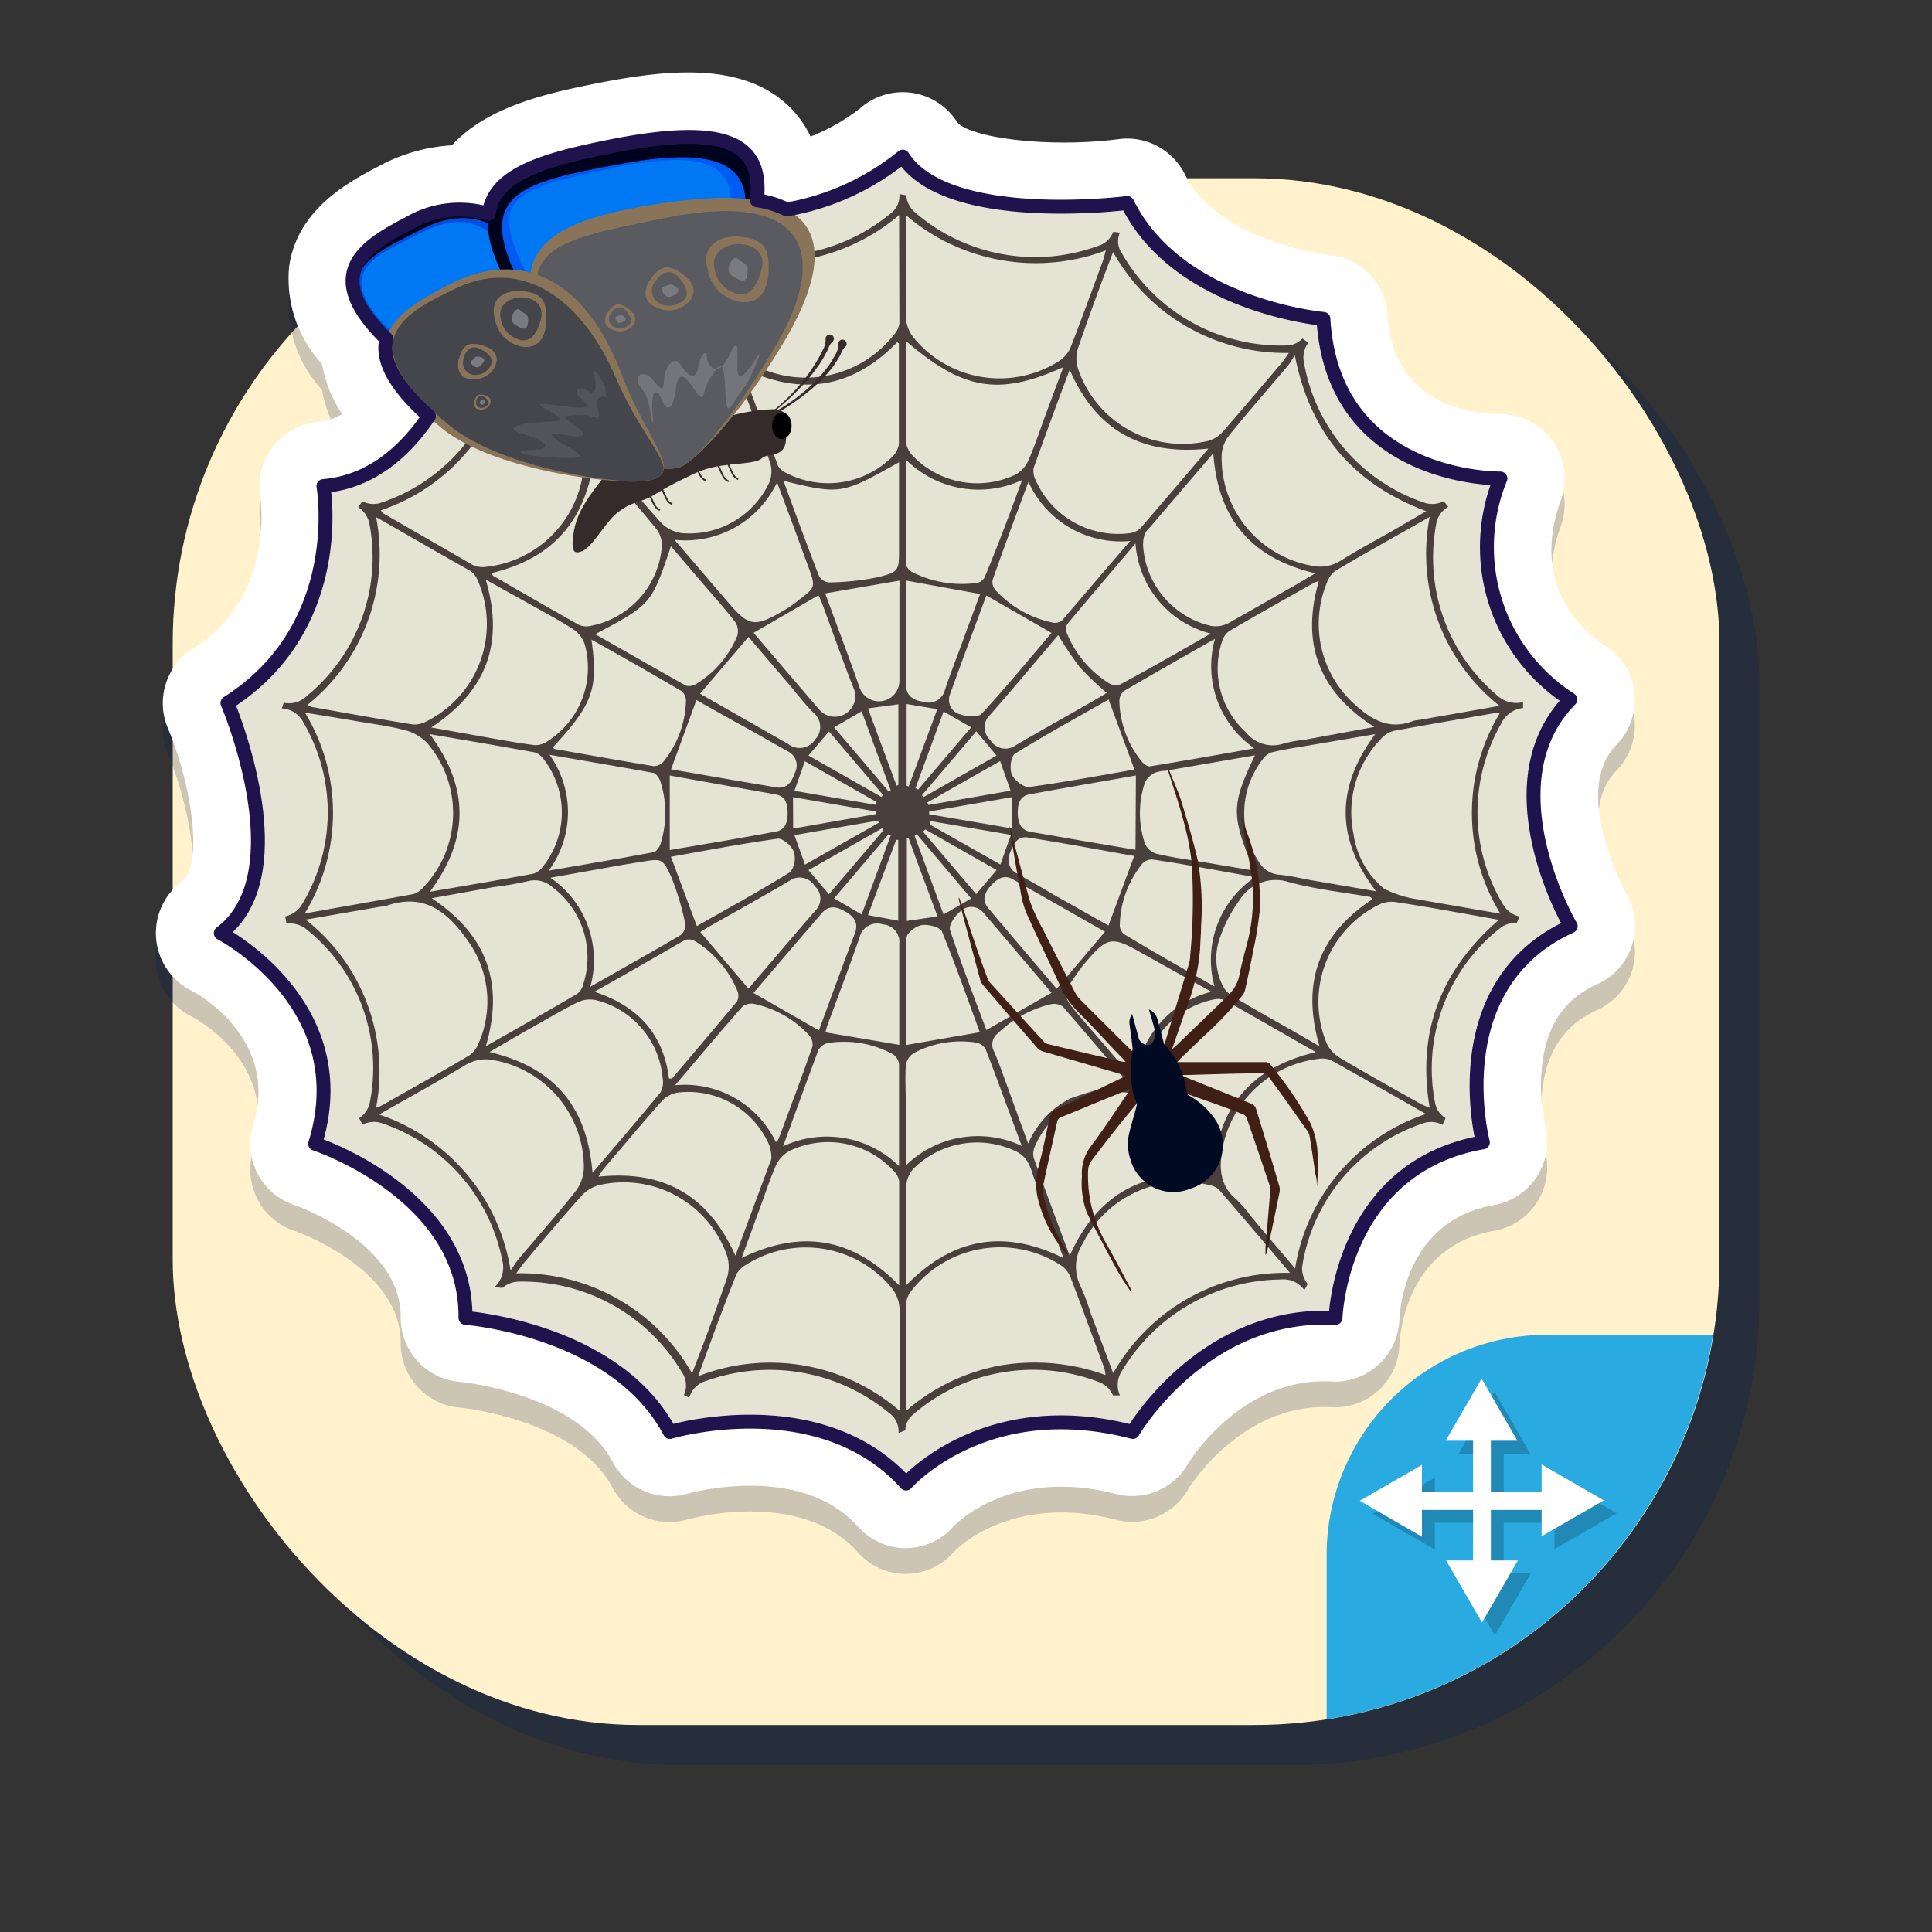 <svg xmlns="http://www.w3.org/2000/svg" viewBox="0 0 150 150"><rect x="0" y="0" width="150" height="150" fill="#333333" stroke="none"/><defs><style>.cls-1{isolation:isolate;}.cls-2{fill:#002451;opacity:0.27;}.cls-3{fill:#fff2cc;}.cls-4{fill:#29abe2;}.cls-5,.cls-7{opacity:0.2;}.cls-5{mix-blend-mode:multiply;}.cls-6{fill:#fff;}.cls-8{fill:#000f56;}.cls-9{fill:#e5e4d4;}.cls-10{fill:#4a403b;}.cls-11{fill:#00031d;}.cls-12{fill:#004fe0;}.cls-13{fill:#0078f3;}.cls-14{fill:#005bf3;}.cls-15{fill:#342b2a;}.cls-16,.cls-25{fill:none;}.cls-16{stroke:#342b2a;stroke-miterlimit:10;stroke-width:0.13px;}.cls-17{fill:#897459;}.cls-18{fill:#595b61;}.cls-19{fill:#44464c;}.cls-20{fill:#7a7b81;}.cls-21{fill:#73757a;}.cls-22{fill:#53545a;}.cls-23{fill:#401f16;}.cls-24{fill:#000b23;}.cls-25{stroke:#1e134d;stroke-linecap:round;stroke-linejoin:round;stroke-width:1.08px;}</style></defs><title>lab02-</title><g class="cls-1"><g id="Layer_1" data-name="Layer 1"><rect class="cls-2" x="16.51" y="16.94" width="120.09" height="120.09" rx="36.12" ry="36.12"/><rect class="cls-3" x="13.41" y="13.84" width="120.09" height="120.09" rx="36.12" ry="36.12"/><path class="cls-4" d="M133,103.63H120.08A17.12,17.12,0,0,0,103,120.76v12.73A36.15,36.15,0,0,0,133,103.63Z"/><g class="cls-5"><rect x="115.37" y="112.13" width="1.38" height="10.82"/><polygon points="116.03 108.03 113.24 112.86 118.81 112.86 116.03 108.03"/><polygon points="116.06 126.97 118.85 122.15 113.27 122.15 116.06 126.97"/><rect x="110.65" y="116.85" width="10.82" height="1.38"/><polygon points="106.57 117.52 111.4 120.31 111.4 114.73 106.57 117.52"/><polygon points="125.52 117.49 120.69 114.7 120.69 120.27 125.52 117.49"/></g><rect class="cls-6" x="114.37" y="111.13" width="1.38" height="10.82"/><polygon class="cls-6" points="115.03 107.03 112.24 111.86 117.81 111.86 115.03 107.03"/><polygon class="cls-6" points="115.06 125.97 117.85 121.15 112.27 121.15 115.06 125.97"/><rect class="cls-6" x="109.65" y="115.85" width="10.82" height="1.38"/><polygon class="cls-6" points="105.57 116.52 110.4 119.31 110.4 113.73 105.57 116.52"/><polygon class="cls-6" points="124.52 116.49 119.69 113.7 119.69 119.27 124.52 116.49"/><g class="cls-7"><path class="cls-8" d="M70.29,122.2a5,5,0,0,1-3.69-1.69c-4.48-5-13.13-2.57-13.22-2.54a5,5,0,0,1-5.82-2.47c-2.8-5.3-11.73-6.2-11.82-6.21a5,5,0,0,1-4.63-5c.06-5.83-8.17-8.71-8.26-8.73a5,5,0,0,1-3.19-6.22C21.75,82.56,15.1,79,14.81,78.89a5,5,0,0,1-.71-8.44c1.7-1.28.81-7.46-1.07-11.92A5,5,0,0,1,15,52.35c6.35-4,5.25-11.47,5.2-11.79a5.05,5.05,0,0,1,4.5-5.81,4.19,4.19,0,0,0,1.86-.6A10.15,10.15,0,0,1,25,30.27a9.79,9.79,0,0,1-2.55-7.59c.65-4.47,4.64-6.56,7-7.8a13.66,13.66,0,0,1,5.64-1.6c2.84-3.13,7.81-4.12,11.44-4.85,5.16-1,10.93-1.64,14.55,1.66a8,8,0,0,1,1.85,2.51,15.35,15.35,0,0,0,3.85-2.19,5,5,0,0,1,7.51,1.05c.86,1.2,7,2.07,12.58,1.34A5,5,0,0,1,92,15.55c2.57,5.23,11.11,6.23,11.19,6.24a5,5,0,0,1,4.54,4.67c.43,7.13,6.77,7.69,8.71,7.69a5,5,0,0,1,4.74,6.69c-2.55,7.07,2.33,10.58,3.33,11.21a5,5,0,0,1,1,7.77c-3.6,3.65.72,11.51.77,11.59a5,5,0,0,1,.42,4,5,5,0,0,1-2.68,3c-1.6.73-3.78,2.17-4.28,6.18a14.9,14.9,0,0,0,.22,4.78,5,5,0,0,1-4,6.2c-7,1.22-7.3,8.55-7.31,8.86a5,5,0,0,1-5.24,4.83c-7.06-.4-11.13,6.31-11.17,6.38A5,5,0,0,1,86.67,118c-8.18-2.12-12.46,2.32-12.64,2.51a4.9,4.9,0,0,1-3.7,1.68ZM58.21,107.38a22.11,22.11,0,0,1,12.25,3.36,22.89,22.89,0,0,1,15.33-3.08,23.21,23.21,0,0,1,13.62-8.09A18.86,18.86,0,0,1,109.6,87.16c-.15-4.84,1.12-10.92,6-15.11-1.56-4.34-2.36-9.91-.23-14.81a18.61,18.61,0,0,1-4.85-14A17.28,17.28,0,0,1,98.37,31c-3.83-1-9.62-3.16-13.42-8-4.21.25-10.63.06-15.23-2.59a23.66,23.66,0,0,1-7.9,2.78,5.11,5.11,0,0,1-3-.5,2.57,2.57,0,0,0-.84-.23,5,5,0,0,1-4.19-4.86,24.62,24.62,0,0,0-5.24.62c-3.62.72-5.13,1.25-5.74,1.61a5,5,0,0,1-6.4,3.52,2.8,2.8,0,0,0-2.27.37l-1,.56q.16.18.39.39A5,5,0,0,1,35,28.76a9.47,9.47,0,0,0,1.67,1.83,5,5,0,0,1,.79,6.5,17.5,17.5,0,0,1-7.21,6.39,21.47,21.47,0,0,1-6.66,14.83c1.16,3.88,2.35,10,.42,15a18.28,18.28,0,0,1,6.1,14.51c4.27,2.32,9,6.35,10.51,12.19,3.89.91,9.7,3,13.66,7.64A30.9,30.9,0,0,1,58.21,107.38Z"/></g><path class="cls-6" d="M70.29,120.2a5,5,0,0,1-3.69-1.69c-4.48-5-13.13-2.57-13.22-2.54a5,5,0,0,1-5.82-2.47c-2.8-5.3-11.73-6.2-11.82-6.21a5,5,0,0,1-4.63-5c.06-5.83-8.17-8.71-8.26-8.73a5,5,0,0,1-3.19-6.22C21.75,80.56,15.1,77,14.81,76.89a5,5,0,0,1-.71-8.44c1.7-1.28.81-7.46-1.07-11.92A5,5,0,0,1,15,50.35c6.35-4,5.25-11.47,5.2-11.79a5.05,5.05,0,0,1,4.5-5.81,4.19,4.19,0,0,0,1.86-.6A10.15,10.15,0,0,1,25,28.27a9.79,9.79,0,0,1-2.55-7.59c.65-4.47,4.64-6.56,7-7.8a13.66,13.66,0,0,1,5.64-1.6c2.84-3.13,7.81-4.12,11.44-4.85,5.16-1,10.93-1.64,14.55,1.66a8,8,0,0,1,1.85,2.51,15.35,15.35,0,0,0,3.85-2.19A5,5,0,0,1,74.3,9.46c.86,1.2,7,2.07,12.58,1.34A5,5,0,0,1,92,13.55c2.57,5.23,11.11,6.23,11.19,6.24a5,5,0,0,1,4.54,4.67c.43,7.13,6.77,7.69,8.71,7.69a5,5,0,0,1,4.74,6.69c-2.55,7.07,2.33,10.58,3.33,11.21a5,5,0,0,1,1,7.77c-3.6,3.65.72,11.51.77,11.59a5,5,0,0,1,.42,4,5,5,0,0,1-2.68,3c-1.6.73-3.78,2.17-4.28,6.18a14.9,14.9,0,0,0,.22,4.78,5,5,0,0,1-4,6.2c-7,1.22-7.3,8.55-7.31,8.86a5,5,0,0,1-5.24,4.83c-7.06-.4-11.13,6.31-11.17,6.38A5,5,0,0,1,86.67,116c-8.18-2.12-12.46,2.32-12.64,2.51a4.9,4.9,0,0,1-3.7,1.68ZM58.21,105.38a22.11,22.11,0,0,1,12.25,3.36,22.89,22.89,0,0,1,15.33-3.08,23.21,23.21,0,0,1,13.62-8.09A18.86,18.86,0,0,1,109.6,85.16c-.15-4.84,1.12-10.92,6-15.11-1.56-4.34-2.36-9.91-.23-14.81a18.61,18.61,0,0,1-4.85-14A17.28,17.28,0,0,1,98.37,29c-3.83-1-9.62-3.16-13.42-8-4.21.25-10.63.06-15.23-2.59a23.66,23.66,0,0,1-7.9,2.78,5.11,5.11,0,0,1-3-.5,2.57,2.57,0,0,0-.84-.23,5,5,0,0,1-4.19-4.86,24.62,24.62,0,0,0-5.24.62c-3.62.72-5.13,1.25-5.74,1.61a5,5,0,0,1-6.4,3.52,2.8,2.8,0,0,0-2.27.37l-1,.56q.16.18.39.39A5,5,0,0,1,35,26.76a9.47,9.47,0,0,0,1.67,1.83,5,5,0,0,1,.79,6.5,17.5,17.5,0,0,1-7.21,6.39,21.47,21.47,0,0,1-6.66,14.83c1.16,3.88,2.35,10,.42,15a18.28,18.28,0,0,1,6.1,14.51c4.27,2.32,9,6.35,10.51,12.19,3.89.91,9.7,3,13.66,7.64A30.9,30.9,0,0,1,58.21,105.38Z"/><path class="cls-9" d="M102.75,24.76s-11.3-1-15.23-9c0,0-14,1.8-17.43-3.6,0,0-8.22,7.23-17.48,2.91,0,0-6.31,9.05-15.82,8.92,0,0-2.7,13-11.71,13.74,0,0,1.93,10.9-7.45,16.84,0,0,5.65,13.22-.52,17.87,0,0,10.68,5.52,7.33,16.35,0,0,11.77,3.87,11.67,13.52,0,0,11.65.87,15.87,8.86,0,0,11.62-3.46,18.34,4,0,0,6.1-7,17.6-4,0,0,5.45-9.38,15.74-8.86,0,0,.38-11.69,11.44-13.63,0,0-3.21-12.2,6.82-16.78,0,0-6.43-11.05,0-17.59a14.06,14.06,0,0,1-5.43-17.16S103.51,37.37,102.75,24.76Z"/><path class="cls-10" d="M70.36,15.16A1.94,1.94,0,0,0,71,16.45,14.24,14.24,0,0,0,85.5,19a1.82,1.82,0,0,0,.93-1l.52.06a1.65,1.65,0,0,0,.16,1.62A14.26,14.26,0,0,0,100,26.82a1.7,1.7,0,0,0,1.12-.54l.46.33a1.88,1.88,0,0,0-.37,1.35,14,14,0,0,0,9.47,11.1,1.93,1.93,0,0,0,1.41-.15l.35.44a1.92,1.92,0,0,0-.89,1.12A14,14,0,0,0,116.25,54a2.15,2.15,0,0,0,2,.51l0,.46a2.13,2.13,0,0,0-1.73,1.27,13.85,13.85,0,0,0,.23,14.07,2,2,0,0,0,1.23.85l-.24.53a1.67,1.67,0,0,0-1.19.31,13.85,13.85,0,0,0-5.11,13.73,1.79,1.79,0,0,0,.79,1.08l-.23.52a1.93,1.93,0,0,0-1.41-.15,14,14,0,0,0-9.49,11.16,1.89,1.89,0,0,0,.43,1.35l-.26.47a2,2,0,0,0-1.82-.82,14.56,14.56,0,0,0-12.28,7,2,2,0,0,0-.22,2l-.54,0a1.92,1.92,0,0,0-1-1,14.22,14.22,0,0,0-14.62,2.57,1.69,1.69,0,0,0-.5,1.14l-.53.21a1.73,1.73,0,0,0-.72-1.55,14.55,14.55,0,0,0-14.17-2.51,1.91,1.91,0,0,0-1.36,1.32l-.41-.21a1.81,1.81,0,0,0-.18-1.8,14.37,14.37,0,0,0-12.72-7A2,2,0,0,0,39,100l-.59-.08A2.08,2.08,0,0,0,39,97.87a14.12,14.12,0,0,0-9.43-10.69,2,2,0,0,0-1.42.13l-.27-.5a1.87,1.87,0,0,0,.82-1.15,13.77,13.77,0,0,0-5-13.58,2,2,0,0,0-1.45-.36l-.11-.57a2,2,0,0,0,1.24-.83,13.78,13.78,0,0,0,.18-14.22A2,2,0,0,0,21.88,55l.15-.44A2,2,0,0,0,23.86,54a13.9,13.9,0,0,0,4.81-13.4,2,2,0,0,0-.87-1.23l.34-.45a1.85,1.85,0,0,0,1.32.15A14,14,0,0,0,39,27.94a1.84,1.84,0,0,0-.39-1.36l.43-.36a1.85,1.85,0,0,0,1.19.6,14.3,14.3,0,0,0,12.84-7.15A1.66,1.66,0,0,0,53.18,18l.51-.1a1.89,1.89,0,0,0,1,1A14.44,14.44,0,0,0,69.1,16.61a1.72,1.72,0,0,0,.73-1.54Zm29.8,83.67c-1.93-2.27-3.72-4.39-5.54-6.49a1.6,1.6,0,0,0-.77-.34,8.67,8.67,0,0,0-9.78,4.54,3.36,3.36,0,0,0-.19,3.29,16.61,16.61,0,0,1,.78,2.07l1.77,4.72A15.33,15.33,0,0,1,100.16,98.83ZM23.66,70.92c2.94-.52,5.68-1,8.42-1.5a1.66,1.66,0,0,0,.78-.52,8.35,8.35,0,0,0,.3-11.22,3.74,3.74,0,0,0-1.75-1c-1.24-.32-2.52-.48-3.79-.7s-2.53-.42-3.94-.65A15,15,0,0,1,23.66,70.92Zm30.07,35.71c1-2.56,1.87-4.95,2.7-7.37a2.94,2.94,0,0,0,0-1.83A8.51,8.51,0,0,0,46.57,92a2.83,2.83,0,0,0-1.42.84c-1.52,1.7-3,3.45-4.45,5.19-.2.23-.36.49-.62.83A15.31,15.31,0,0,1,53.73,106.63ZM86.42,19.57c-1,2.6-1.88,5-2.73,7.48a2.67,2.67,0,0,0,0,1.56,8.57,8.57,0,0,0,10.12,5.62,2.38,2.38,0,0,0,1.1-.68c1.57-1.79,3.1-3.61,4.64-5.42.17-.2.31-.44.52-.73A15.33,15.33,0,0,1,86.42,19.57Zm30,35.23A15.07,15.07,0,0,1,111,40.13c-2.56,1.46-5,2.81-7.34,4.2a2,2,0,0,0-.64.91,8.39,8.39,0,0,0,2,9.3c1.34,1.26,2.77,2.21,4.73,1.42a3.7,3.7,0,0,1,.48-.07ZM40.16,27.4a1.72,1.72,0,0,0,.16.35c1.7,2,3.39,4,5.12,6a1.76,1.76,0,0,0,.9.48,8.5,8.5,0,0,0,8.72-3c1.36-1.63,2.06-3.35,1-5.55a63.34,63.34,0,0,1-2.31-6.1A15.33,15.33,0,0,1,40.16,27.4Zm-.52,71.24c.31-.44.45-.69.63-.9,1.47-1.74,3-3.45,4.41-5.24a3.19,3.19,0,0,0,.65-1.8,8.49,8.49,0,0,0-6.89-8.37,3.09,3.09,0,0,0-2.37.4c-2.14,1.28-4.33,2.48-6.63,3.8A15.25,15.25,0,0,1,39.64,98.64Zm30.7,10.91A15.41,15.41,0,0,1,77.75,106a16.06,16.06,0,0,1,8.08.76,4.12,4.12,0,0,0-.08-.49c-.89-2.41-1.76-4.82-2.68-7.21a2,2,0,0,0-.73-.84,8.7,8.7,0,0,0-11.51,1.91,1.84,1.84,0,0,0-.47,1C70.32,103.87,70.34,106.59,70.34,109.55Zm30.21-11.06a15.16,15.16,0,0,1,10.16-12c-2.54-1.45-4.93-2.82-7.34-4.16a1.67,1.67,0,0,0-.92-.13,8.61,8.61,0,0,0-7.53,6.94c-.28,1.51-.23,2.93,1.09,4a10.6,10.6,0,0,1,1.07,1.23C98.19,95.74,99.31,97,100.55,98.49Zm15.89-43.11a3.63,3.63,0,0,0-.47,0c-2.56.44-5.12.88-7.68,1.35a1.92,1.92,0,0,0-1,.56,8.22,8.22,0,0,0-2.2,7.47A6.71,6.71,0,0,0,107.46,69a8.52,8.52,0,0,0,2.87.86l.38.08,5.78,1A14.93,14.93,0,0,1,116.44,55.38ZM29.2,86a2.91,2.91,0,0,0,.42-.16c2.26-1.28,4.53-2.55,6.77-3.87a2,2,0,0,0,.75-.93,8.06,8.06,0,0,0-.82-8C34.82,70.9,33,69.27,30,70.33a3.7,3.7,0,0,1-.48.07l-5.79,1A15,15,0,0,1,29.2,86Zm0-45.85a15,15,0,0,1-5.32,14.57,1.69,1.69,0,0,0,.34.17c2.59.46,5.18.93,7.78,1.35a1.88,1.88,0,0,0,1-.18,8.44,8.44,0,0,0,4.09-11,1.65,1.65,0,0,0-.58-.74C34.15,43,31.78,41.61,29.18,40.14Zm81.53-.46c-5.64-2.13-9-6-10.2-12.1-.27.4-.39.63-.55.82-1.52,1.79-3.06,3.55-4.54,5.38a2.72,2.72,0,0,0-.59,1.54,8.5,8.5,0,0,0,7,8.59,3,3,0,0,0,2.21-.37c1.33-.84,2.72-1.58,4.09-2.36Zm-56.5,67.15a15.37,15.37,0,0,1,15.61,2.69c0-2.78,0-5.34,0-7.91a2.8,2.8,0,0,0-.55-1.55,8.65,8.65,0,0,0-11.37-1.87,1.86,1.86,0,0,0-.74.73C56.16,101.46,55.24,104,54.21,106.83Zm62.17-35.42c-2.85-.5-5.47-1-8.1-1.39a2.21,2.21,0,0,0-1.28.23A8.41,8.41,0,0,0,103,81a2.61,2.61,0,0,0,1,1.11c2.07,1.23,4.17,2.4,6.27,3.58A6.85,6.85,0,0,0,111,86C110,80.12,111.85,75.35,116.38,71.41ZM29.57,39.62a1,1,0,0,0,.21.25q3.47,2,6.94,4a1.79,1.79,0,0,0,.92.15,8.52,8.52,0,0,0,7.69-9,2.18,2.18,0,0,0-.48-1.1c-1.18-1.44-2.4-2.84-3.61-4.26-.51-.6-1-1.18-1.63-1.88A15,15,0,0,1,29.57,39.62ZM70.33,16.7c0,2.78,0,5.34,0,7.9a2.78,2.78,0,0,0,.55,1.55A8.62,8.62,0,0,0,82.28,28a2.4,2.4,0,0,0,.86-1.08c.85-2.18,1.65-4.39,2.46-6.59.09-.25.15-.52.26-.89A15.48,15.48,0,0,1,70.33,16.7Zm-.52,0a15.58,15.58,0,0,1-15.6,2.68c1,2.79,2,5.37,3,7.94a1.69,1.69,0,0,0,.68.64,8.7,8.7,0,0,0,11.5-1.95,1.68,1.68,0,0,0,.44-.92C69.82,22.4,69.81,19.68,69.81,16.74Zm36.74,53.08-.16-.14c-2.12-.37-4.27-.59-6.34-1.16a3.3,3.3,0,0,0-3.82,1.42,10.91,10.91,0,0,0-1.5,2.87A4.71,4.71,0,0,0,95,76.65c.37.67,1.32,1,2,1.47,1.75,1,3.53,2,5.45,3.11C101,76.3,102.39,72.57,106.55,69.82ZM46,91.06c1.86-2.18,3.59-4.19,5.28-6.25a1.68,1.68,0,0,0,.17-1.09,6.85,6.85,0,0,0-5.22-6.08,2.22,2.22,0,0,0-1.43.2c-1.35.68-2.64,1.46-4,2.21L38,81.68C43,82.86,45.59,85.87,46,91.06Zm.4-56.22c1.74,2,3.28,3.93,4.91,5.73a2.78,2.78,0,0,0,1.61.82,6.85,6.85,0,0,0,6.81-3.94,2.29,2.29,0,0,0,.06-1.53c-.73-2.16-1.55-4.29-2.34-6.42a7.57,7.57,0,0,0-.35-.7C55,33.46,51.48,35.37,46.35,34.84Zm56,10.3a.92.92,0,0,0-.33.08c-2.21,1.24-4.42,2.48-6.61,3.76a1.53,1.53,0,0,0-.58.82,6.68,6.68,0,0,0,1.85,7.05,2.66,2.66,0,0,0,2.93.88,9.52,9.52,0,0,1,1.61-.29l5.43-1C102.38,53.68,101,49.93,102.39,45.14ZM37.72,81.23c2.47-1.41,4.8-2.72,7.11-4.08a1.43,1.43,0,0,0,.47-.79,6.8,6.8,0,0,0-2.4-7.47A2.06,2.06,0,0,0,41,68.41a26.2,26.2,0,0,1-2.65.46l-4.83.87C37.77,72.57,39.17,76.3,37.72,81.23Zm56.1-46.4c-5.16.55-8.7-1.38-10.77-6.12-1,2.65-1.91,5.13-2.8,7.63a1.54,1.54,0,0,0,.15.92,7,7,0,0,0,7.35,4.13,1.4,1.4,0,0,0,.82-.41C90.27,39,92,37,93.82,34.83ZM33.37,57c3.09,4.17,3.06,8.16,0,12.24,2.78-.48,5.43-.92,8.06-1.41a1.51,1.51,0,0,0,.73-.56A6.75,6.75,0,0,0,42.25,59a1.41,1.41,0,0,0-.71-.58C38.9,57.94,36.25,57.49,33.37,57Zm68.82,24.7c-2.45-1.4-4.73-2.71-7-4a1.42,1.42,0,0,0-.91-.11,6.88,6.88,0,0,0-5.53,6.23,2.08,2.08,0,0,0,.43,1.28c1.13,1.4,2.31,2.75,3.48,4.12L94.2,91C94.57,85.89,97.17,82.87,102.19,81.68ZM33.48,56.48l3.92.7c1.36.24,2.72.49,4.09.67a1.6,1.6,0,0,0,1-.29A6.76,6.76,0,0,0,45.39,50a2.29,2.29,0,0,0-.89-1.15c-1.16-.74-2.38-1.39-3.59-2.07L37.71,45C39.19,50,37.72,53.69,33.48,56.48Zm23.62,41,2.64-7.11a1.33,1.33,0,0,0,.15-.45,3.05,3.05,0,0,0-.16-1,6.85,6.85,0,0,0-7.06-4.1,2.18,2.18,0,0,0-1.28.66c-1.54,1.72-3,3.49-4.51,5.25-.15.18-.25.38-.42.63C51.49,90.82,55,92.78,57.1,97.5Zm-19-53c.12.13.17.22.24.26,2.2,1.26,4.39,2.53,6.6,3.77a1.43,1.43,0,0,0,.82.1,6.84,6.84,0,0,0,5.63-6.23A2.12,2.12,0,0,0,51,41.12c-1.41-1.74-2.9-3.43-4.34-5.15a5.62,5.62,0,0,1-.48-.78C45.58,40.34,43,43.35,38.13,44.5ZM94.2,35.19c-1.71,2-3.31,3.86-4.9,5.73a2,2,0,0,0-.41.52,2.48,2.48,0,0,0-.14.93A6.83,6.83,0,0,0,94,48.59a2.14,2.14,0,0,0,1.34-.19c1.78-1,3.52-2,5.28-3l1.5-.89C97.14,43.33,94.56,40.29,94.2,35.19ZM106.77,57l-5.18.88c-1,.17-2,.32-2.93.55A1.54,1.54,0,0,0,98,59a6.81,6.81,0,0,0-.3,7.85,2,2,0,0,0,1.59,1.06c.92.08,1.83.32,2.75.47l4.8.82C103.69,65.1,103.72,61.11,106.77,57ZM82.57,97.68c-.83-2.26-1.59-4.33-2.36-6.4a5,5,0,0,0-.42-1.07,2.13,2.13,0,0,0-.79-.76,7,7,0,0,0-8.08,1.29,2.16,2.16,0,0,0-.56,1.33c-.06,1.82,0,3.65,0,5.48v2.24C74,96.07,78,95.42,82.57,97.68Zm.48-.19c2.13-4.73,5.64-6.69,10.6-6.13a.73.73,0,0,0-.11-.29c-1.62-1.91-3.23-3.82-4.87-5.72a1.53,1.53,0,0,0-.79-.47A7,7,0,0,0,80.35,89a1.38,1.38,0,0,0-.09.91C81.14,92.38,82.06,94.84,83.05,97.49Zm-12.71-71v.82c0,2.34,0,4.69,0,7a1.86,1.86,0,0,0,.52,1.07,6.92,6.92,0,0,0,8,1.46,2.38,2.38,0,0,0,1-1.13c.5-1.14.89-2.34,1.32-3.51l1.37-3.69C77.53,30.76,74.79,30.3,70.34,26.48ZM69.81,99.8c0-2.86,0-5.48,0-8.1a1.49,1.49,0,0,0-.44-.81,6.93,6.93,0,0,0-8-1.57,2.47,2.47,0,0,0-1.13,1.17c-.57,1.32-1,2.7-1.52,4.06-.36,1-.73,2-1.14,3.12C62.2,95.44,66.16,96.06,69.81,99.8ZM57.59,28.55c1,2.63,1.87,5.12,2.81,7.6a1.36,1.36,0,0,0,.62.56,7.07,7.07,0,0,0,8.26-1.25,1.68,1.68,0,0,0,.51-1c0-2.6,0-5.2,0-7.79,0,0-.09-.07-.13-.1C66.16,30.17,62.18,30.79,57.59,28.55ZM94.33,49.6c-2.5,1.42-4.81,2.72-7.1,4.07a1.05,1.05,0,0,0-.32.8,7.68,7.68,0,0,0,1.7,4.61c.15.2.47.45.66.42,2.65-.43,5.29-.9,8.12-1.4A7.76,7.76,0,0,1,94.33,49.6Zm-48.41.06c.54,3.84.11,5-3,8.37,0,0,.08.11.14.12,2.56.45,5.11.91,7.68,1.33a1,1,0,0,0,.78-.36,7.83,7.83,0,0,0,1.74-4.7,1,1,0,0,0-.37-.78C50.62,52.31,48.33,51,45.92,49.66ZM88.16,83.94A7.79,7.79,0,0,1,94.05,77L88.65,74c-2.34-1.34-2.66-1.29-4.42.78a7,7,0,0,0-.53.69c-1.26,1.8-1.26,1.8.16,3.47ZM45.83,76.61c2.47-1.4,4.77-2.69,7-4a1,1,0,0,0,.38-.85,20.6,20.6,0,0,0-1.09-3.66c-.67-1.49-.77-1.44-2.36-1.18l-1.42.23-5.61,1A7.73,7.73,0,0,1,45.83,76.61Zm.38-27.37c2.39,1.35,4.71,2.69,7.06,4a1.06,1.06,0,0,0,.85-.18,7.87,7.87,0,0,0,3.12-3.69,1.29,1.29,0,0,0-.16-1.08c-.82-1.06-1.73-2.07-2.6-3.09l-2.39-2.79C50.57,46.92,50.57,46.92,46.21,49.24ZM79.83,88.79a7,7,0,0,1,3.28-3.51A40,40,0,0,1,87.52,84c-1.6-1.87-3.29-3.88-5-5.85a1.19,1.19,0,0,0-.94-.18,8.77,8.77,0,0,0-4.09,2.24,1.11,1.11,0,0,0-.31,1.43c.4.91.71,1.86,1.06,2.79C78.74,85.82,79.25,87.23,79.83,88.79ZM94,49.19a7.77,7.77,0,0,1-5.84-7c-1.86,2.19-3.6,4.23-5.32,6.29a.89.89,0,0,0,0,.7,8.19,8.19,0,0,0,3.3,3.89,1,1,0,0,0,.85.06C89.29,51.9,91.56,50.59,94,49.19ZM52.41,84.26a7.82,7.82,0,0,1,7.83,4.42c.1-.11.18-.17.21-.26.89-2.37,1.78-4.74,2.62-7.14a1.06,1.06,0,0,0-.25-.9,8.08,8.08,0,0,0-4.28-2.44,1.13,1.13,0,0,0-.92.23C55.91,80.12,54.24,82.11,52.41,84.26ZM87.75,42a7.85,7.85,0,0,1-7.9-4.59c-1,2.64-1.91,5.13-2.79,7.63a1,1,0,0,0,.26.81,8.33,8.33,0,0,0,4.37,2.48.92.92,0,0,0,.77-.16C84.2,46.14,85.91,44.12,87.75,42Zm9.7,16.64-7,1.21a2.25,2.25,0,0,0-.84.17,1.66,1.66,0,0,0-.72.74,7.43,7.43,0,0,0,0,4.73,1.41,1.41,0,0,0,.88.79c1.15.28,2.33.44,3.5.63l4.1.69C95.57,63.28,95.58,62.52,97.45,58.61ZM46.15,77c3.41,1.12,5.36,3.3,5.79,6.74.11,0,.2,0,.23,0,1.7-2,3.4-4,5.06-6a1,1,0,0,0,0-.86,8.17,8.17,0,0,0-3.19-3.76,1,1,0,0,0-.86-.14C50.9,74.3,48.59,75.63,46.15,77Zm48.14-.43a7.72,7.72,0,0,1,3.16-8.47c-2.82-.49-5.42-1-8-1.37a1,1,0,0,0-.79.36,7.87,7.87,0,0,0-1.72,4.72.89.89,0,0,0,.32.71C89.51,73.89,91.83,75.19,94.29,76.59ZM52.37,41.91l4,4.67c1.81,2.13,2.18,2.19,4.66.71a9,9,0,0,0,1-.71c1.3-1,1.3-1,.72-2.61-.38-1-.77-2.1-1.16-3.15s-.8-2.15-1.26-3.37A7.87,7.87,0,0,1,52.37,41.91ZM42.66,58.6a7.64,7.64,0,0,1-.06,9c2.83-.49,5.47-.93,8.1-1.43.23,0,.5-.39.58-.65a7.93,7.93,0,0,0,0-4.82c-.08-.27-.33-.65-.55-.69C48.12,59.53,45.47,59.09,42.66,58.6ZM70.33,90.49a8,8,0,0,1,9-1.52c-1-2.66-1.87-5.1-2.81-7.52a1.1,1.1,0,0,0-.78-.51,7.79,7.79,0,0,0-4.85.85,1.36,1.36,0,0,0-.56.95c-.07,1,0,2,0,3Zm9-53.21a8,8,0,0,1-9-1.6c0,2.83,0,5.48,0,8.13a1,1,0,0,0,.5.61,8.56,8.56,0,0,0,5,.84.84.84,0,0,0,.62-.45C77.46,42.39,78.36,40,79.35,37.28Zm-18.52,0c.94,2.57,1.83,5,2.77,7.42a1,1,0,0,0,.76.52,20.83,20.83,0,0,0,3.79-.4c1.69-.42,1.67-.52,1.67-2.23V35.89C65.36,38.39,65.25,38.41,60.83,37.33ZM60.8,89a8,8,0,0,1,9,1.54c0-2.78,0-5.35,0-7.92a1.08,1.08,0,0,0-.51-.79,7.94,7.94,0,0,0-5-.85,1.1,1.1,0,0,0-.75.55C62.65,83.9,61.78,86.31,60.8,89ZM81.64,77.08l-5.28-6.21a1.22,1.22,0,0,0-1.81-.1c-.4.33-.91,1.06-.79,1.43.88,2.67,1.9,5.29,2.82,7.77ZM52.1,59.73c2.62.45,5.39.94,8.17,1.4.84.14,1.22-.45,1.44-1.12a1.22,1.22,0,0,0-.51-1.66C59.8,57.57,58.41,56.76,57,56l-2.93-1.65ZM63.58,80c.9-2.45,1.83-5,2.8-7.56.31-.84-.14-1.31-.74-1.66s-1.26-.56-1.83.11L61.5,73.58l-3,3.51ZM88.19,60.21c-2.69.48-5.49.95-8.29,1.47-.78.15-.9.84-.88,1.51s.22,1.26,1,1.4c1.52.25,3,.52,4.54.78l3.6.61ZM54.35,53.86l6.84,3.9a1.43,1.43,0,0,0,2.1-.35,1.41,1.41,0,0,0-.12-2.06c-.68-.68-1.26-1.45-1.89-2.19l-3.17-3.71Zm31.71,18,2-5.4c-2.66-.47-5.47-1-8.29-1.44-.75-.12-1.12.53-1.33,1.16a1.2,1.2,0,0,0,.44,1.6c1,.57,2,1.12,2.92,1.68ZM58.11,76.76c1.66-1.94,3.41-4,5.2-6.07a1.3,1.3,0,0,0-.06-1.9,1.36,1.36,0,0,0-1.93-.42c-2,1.19-4.06,2.32-6.1,3.48-.35.2-.69.41-.85.51Zm.4-27.63c1.65,1.94,3.41,4,5.13,6a1.59,1.59,0,0,0,2.67-1.61c-.89-2.24-1.68-4.51-2.52-6.77a4.83,4.83,0,0,0-.25-.53ZM85.79,72.34l-7.15-4.07c-.72-.41-1.25,0-1.69.47s-.77,1.11-.25,1.73c1.8,2.16,3.64,4.29,5.34,6.3ZM54.1,71.9c2.34-1.33,4.84-2.69,7.25-4.19a1.74,1.74,0,0,0,.28-1.59c-.18-.46-.88-1.07-1.27-1-2.82.39-5.62.93-8.27,1.4ZM82.16,49.31c-1.77,2.08-3.49,4.14-5.26,6.16a1.33,1.33,0,0,0,0,2,1.35,1.35,0,0,0,1.93.41c2-1.17,4-2.29,6-3.43l1.1-.65a25.34,25.34,0,0,1-2.1-2A27.38,27.38,0,0,1,82.16,49.31Zm-.52-.17-5.06-2.91c-.92,2.5-1.9,5.11-2.84,7.73a1.16,1.16,0,0,0,.84,1.51c.49.18,1.37.24,1.64-.06C78.13,53.34,79.92,51.16,81.64,49.14ZM52,60.21V66c2.69-.46,5.48-.92,8.25-1.44.78-.14.92-.84.9-1.51s-.16-1.23-.93-1.37Zm34.07-5.9c-2.33,1.33-4.84,2.7-7.26,4.2-.32.19-.44,1.15-.26,1.6s.89,1,1.29,1c2.81-.38,5.61-.91,8.24-1.36Zm-10,25.83c-.92-2.5-1.86-5.19-2.94-7.82-.14-.34-1.07-.58-1.58-.49s-1.16.64-1.18,1c-.1,2.82,0,5.64,0,8.3ZM70.33,45.07c0,2.58,0,5.27,0,8,0,1,.6,1.3,1.37,1.42a1.3,1.3,0,0,0,1.66-.91c.39-1.19.85-2.35,1.28-3.52.51-1.37,1-2.74,1.46-3.94Zm-6.26,1c.86,2.37,1.81,4.86,2.69,7.37a1.59,1.59,0,0,0,3.07-.53c0-2.44,0-4.88,0-7.33a4.1,4.1,0,0,0,0-.5Zm5.75,35.05c0-2.52,0-5.18,0-7.84a1.36,1.36,0,0,0-1.28-1.51,1.4,1.4,0,0,0-1.8,1c-.79,2.28-1.65,4.52-2.48,6.78a4.4,4.4,0,0,0-.17.6ZM68.59,64.46l-.11-.15-5.71,3.25,1.59,1.87Zm-3.83,5.29L66.9,71l2.26-6.15L69,64.76Zm3.68-7.87.12-.16-4.2-4.93-1.59,1.87Zm-.21,2-.07-.17-6.48,1.13.82,2.29Zm7.17,5.88-4.23-5-.16.13L73.26,71ZM61.68,61.4,68,62.49l.06-.22L62.49,59.1Zm3.08-4.93,4.25,5,.15-.09L66.9,55.23Zm7.08,7.93-.18.17,4.13,4.85,1.59-1.87Zm.3-1.39v.21l6.44,1.1V61.89Zm5.51-3.92L72,62.3l.08.2,6.38-1.11Zm-6.07,2.65.12.15,5.67-3.23L75.8,56.78Zm-10,2.59L68,63.21V63l-6.43-1.11Zm16.91.49-6.24-1.07-.07.26,5.49,3.11Zm-5.23-9.58-2.18,5.95.21.11,4.11-4.83Zm-.47,15.91c-.74-2-1.5-4-2.25-6.08l-.13,0v6.43ZM70.39,61l.16.06,2.22-6-2.38-.4Zm-3-6,2.22,6,.14-.06V54.68Zm0,16.05,2.35.43V65.21l-.16,0Z"/><path class="cls-11" d="M44.5,23.68c2.18,5.06,4.14,7.55,2.36,8s-11.46-.87-15.34-4.05c-7.5-6.13-3.29-8.49.25-10.34C37.09,14.53,41.84,17.49,44.5,23.68Z"/><path class="cls-12" d="M43.62,25c2.18,5.06,5,6.23,3.24,6.7s-11.46-.87-15.34-4.05c-7.5-6.13-2.45-7.94,1.09-9.79C37.93,15.09,41,18.81,43.62,25Z"/><path class="cls-13" d="M42.79,26C45,31.09,49,31.23,47.22,31.7S36,30.48,32.13,27.31c-7.5-6.14-3-7.38.57-9.23C38,15.3,40.13,19.84,42.79,26Z"/><path class="cls-11" d="M56.93,21.94c-2.14,5.65-5.83,8.89-7.85,8.89S42.67,27.72,39.9,23c-4.81-8.29-.63-10,7.62-11.61C60.24,8.79,60.24,13.2,56.93,21.94Z"/><path class="cls-14" d="M56,22.61c-2.31,5.59-4.92,8.22-6.94,8.22s-5.19-2.72-7.95-7.48c-4.81-8.3-1.07-9.12,7.2-10.64C59.59,10.63,59.07,15.25,56,22.61Z"/><path class="cls-13" d="M55.33,21.28c-2.26,5.62-4.23,9.55-6.25,9.55s-4-2.22-6.77-7c-4.81-8.3-3.46-8.85,4.75-10.68C57.11,10.93,58.33,13.8,55.33,21.28Z"/><path class="cls-15" d="M47.94,39.8c1.21-.93,1.78-.76,2.78-1.34A26.78,26.78,0,0,1,53.44,37a7.66,7.66,0,0,1,2.62-.85c1.38-.19,2.72-.19,3.1-.58s1.76,0,1.86-1.38.47-2.22-.86-2.42a14.28,14.28,0,0,0-5.1,1.09c-.38.23-6.68,2.33-8.11,4.1s-2.18,2.95-2.4,4.34-.08,1.81.69,1.47S47.06,40.47,47.94,39.8Z"/><path class="cls-16" d="M50.12,37.8c.63,1.08.59,1.6,1.12,1.8"/><path class="cls-16" d="M51.07,37.34c.63,1.08.6,1.6,1.12,1.8"/><path class="cls-16" d="M56.2,35.41c.64,1.07.6,1.59,1.12,1.79"/><path class="cls-16" d="M55.46,35.58c.63,1.07.6,1.6,1.12,1.79"/><path class="cls-16" d="M53.68,35.5c.63,1.08.59,1.6,1.12,1.8"/><path class="cls-17" d="M60.7,26.83c-3.57,5.87-6.94,9.15-7.9,9.44-3,.9-6.52-3-9.48-8.07-5.15-8.88-.75-11.09,8.15-12.43C64.39,13.82,65.35,19.17,60.7,26.83Z"/><path class="cls-18" d="M60.24,26.83c-3.46,5.93-6.48,9.15-7.44,9.44-3,.9-5.92-3.06-8.87-8.16-5.15-8.88-1.15-9.39,7.67-11.18C62.8,14.67,64.37,19.77,60.24,26.83Z"/><path class="cls-17" d="M48.24,29c2.1,5.51,4.9,7.65,2.21,8.29-2,.47-11.94-.64-16.1-4-8-6.56-3.51-9.06.27-11.07C40.79,18.89,45.66,22.19,48.24,29Z"/><path class="cls-19" d="M47.85,29.41c2.33,5.42,5.29,7.22,2.6,7.86-2,.47-11.38-.83-15.53-4.22-8-6.57-3.46-8.75.39-10.62C40.27,20,45,22.79,47.85,29.41Z"/><ellipse cx="60.7" cy="33.05" rx="0.76" ry="1.04"/><path class="cls-15" d="M60.21,31.94a14,14,0,0,0,2.95-2.19,11.11,11.11,0,0,0,1.19-1.38,7,7,0,0,0,.47-.78,1.53,1.53,0,0,0,.27-.85v0a.33.33,0,0,1,.28-.37.33.33,0,0,1,.36.28.32.32,0,0,1-.11.29c-.28.24-.31.57-.5.83a8.28,8.28,0,0,1-.52.79,11.1,11.1,0,0,1-1.28,1.37,18,18,0,0,1-3,2.15.05.05,0,0,1-.08,0s0-.08,0-.09Z"/><path class="cls-15" d="M59.9,32a16.55,16.55,0,0,0,2.55-2.54,14.44,14.44,0,0,0,1-1.48,7.44,7.44,0,0,0,.42-.79,1.55,1.55,0,0,0,.23-.85v0a.32.32,0,0,1,.28-.36.31.31,0,0,1,.36.27.32.32,0,0,1-.11.29c-.27.24-.3.55-.47.82a9.16,9.16,0,0,1-.46.8,14.26,14.26,0,0,1-1.11,1.45A21.51,21.51,0,0,1,60,32.05a.07.07,0,0,1-.1,0,.08.08,0,0,1,0-.09Z"/><path class="cls-17" d="M59.68,20.89c0,1.39-.55,2.87-2.37,2.52a3.08,3.08,0,0,1-2.37-2.52C54.39,19,56,18.27,57.31,18.37,59.29,18.52,59.68,19.21,59.68,20.89Z"/><path class="cls-18" d="M59.13,20.89c-.25,1-.8,2.15-1.82,1.94a2.36,2.36,0,0,1-1.83-1.94c-.31-1.22.82-1.94,1.83-1.94S59.48,19.46,59.13,20.89Z"/><path class="cls-20" d="M58.05,20.89c0,.44,0,1.17-.74.79-.37-.19-.75-.35-.75-.79s.46-1.09.75-.79S58.05,20.45,58.05,20.89Z"/><path class="cls-17" d="M42.42,24.75c0,1.19-.47,2.45-2,2.15a2.64,2.64,0,0,1-2-2.15c-.46-1.66.91-2.24,2-2.16C42.08,22.72,42.42,23.31,42.42,24.75Z"/><path class="cls-19" d="M42,24.75c-.21.89-.68,1.84-1.56,1.65a2,2,0,0,1-1.56-1.65c-.26-1.05.7-1.66,1.56-1.66S42.25,23.52,42,24.75Z"/><path class="cls-20" d="M41,24.75c0,.37,0,1-.64.67-.31-.16-.64-.3-.64-.67s.39-.94.64-.68S41,24.37,41,24.75Z"/><path class="cls-17" d="M37.35,26.79c.77.18,1.52.67,1.09,1.64a1.75,1.75,0,0,1-1.7,1c-1.15.05-1.31-.93-1.09-1.64C36,26.69,36.43,26.57,37.35,26.79Z"/><path class="cls-19" d="M37.28,27.09c.55.27,1.09.72.84,1.26a1.35,1.35,0,0,1-1.31.76A.94.94,0,0,1,36,27.85C36.1,27.29,36.54,26.71,37.28,27.09Z"/><path class="cls-20" d="M37.14,27.69c.24,0,.65.15.34.51-.15.18-.29.37-.53.31s-.55-.39-.34-.51S36.9,27.63,37.14,27.69Z"/><path class="cls-17" d="M37.58,30.67c.33.08.65.3.46.71a.74.74,0,0,1-.73.42c-.49,0-.56-.4-.47-.7C37,30.63,37.18,30.58,37.58,30.67Z"/><path class="cls-19" d="M37.54,30.8c.24.12.47.32.36.55a.56.56,0,0,1-.56.32.4.4,0,0,1-.36-.54C37,30.89,37.22,30.64,37.54,30.8Z"/><path class="cls-20" d="M37.48,31.06c.11,0,.28.07.15.22s-.13.16-.23.14-.23-.17-.15-.22S37.38,31,37.48,31.06Z"/><path class="cls-17" d="M52.88,21.2c.79.53,1.43,1.4.54,2.3a2.09,2.09,0,0,1-2.33.41c-1.31-.42-1.09-1.59-.54-2.3C51.38,20.53,51.92,20.57,52.88,21.2Z"/><path class="cls-18" d="M52.67,21.51c.5.54.93,1.27.42,1.78a1.62,1.62,0,0,1-1.79.31,1.13,1.13,0,0,1-.42-1.77C51.26,21.25,52,20.78,52.67,21.51Z"/><path class="cls-20" d="M52.27,22.13c.25.16.67.44.17.72-.25.14-.49.3-.74.13s-.45-.67-.17-.72S52,22,52.27,22.13Z"/><path class="cls-17" d="M48.71,23.91c.5.33.9.87.34,1.45a1.33,1.33,0,0,1-1.46.25c-.83-.26-.69-1-.35-1.45C47.77,23.49,48.11,23.51,48.71,23.91Z"/><path class="cls-18" d="M48.58,24.11c.31.33.58.79.26,1.11a1,1,0,0,1-1.12.19.71.71,0,0,1-.27-1.11C47.69,23.94,48.15,23.64,48.58,24.11Z"/><path class="cls-20" d="M48.32,24.49c.16.11.43.28.11.46-.15.08-.3.18-.46.08s-.28-.42-.11-.46S48.17,24.39,48.32,24.49Z"/><path class="cls-21" d="M58.05,29.7c.32-.61,1.33-2.91.74-2s-1.53,2.28-1.54.91.2-2.76-.69-.91-1.74.5-1.68,0-.47-.42-.68.84-1,.36-1.4-.28-1.18.11-1.24,1.17-.24.81-.93,0-1.61-.22-.83.71.65,2.36.83,2.58,0-.3,0-1.28.32-1.48.77-.36.92.42,1.05-.75.45-1.65,1.4-.18.65.18,1.21-.66,1.09-2.11,1.22.3.14,2.34,1,1"/><path class="cls-22" d="M47,30c-.48-.82-1-1.78-.83-.69s0,1.39-.6,1-1.16,0-.56.52,1.14,1-.81.76-3-.46-1.75.22,1.45.9,0,.94-3.86.34-1.7,1,1.81,1.18.64,1.18-1.8.35,1.06.56,3.13.05,1.75-.74-1.94-1.26-.51-1,2.14.17,1.05-.65-1.37-.79.16-.87,1.76.75,1.54-.41.22-1,.56-1,.18.34,0-.36"/><path class="cls-23" d="M90.33,81.25c.07-.17.16-.44.19-.53l1.8-5.92a2.67,2.67,0,0,0,.09-.64,45.56,45.56,0,0,0,.11-7.2,20.13,20.13,0,0,0-.69-3.42c-.3-1.17-.7-2.3-1.06-3.45a1.27,1.27,0,0,1-.08-.48c.33.84.72,1.66,1,2.51.48,1.56.94,3.12,1.31,4.7a21.2,21.2,0,0,1,.25,5.1c0,.6-.06,1.21-.08,1.81A16.4,16.4,0,0,1,92,78.56c-.34,1-.67,1.91-1,2.91.19-.17.38-.34.56-.52l3.59-3.46.33-.35a2.91,2.91,0,0,0,.76-1.5c.18-.89.42-1.76.65-2.64a13.8,13.8,0,0,0,.19-5.58c-.2-1.3-.47-2.59-.72-4,.16.42.29.74.4,1.07a15.48,15.48,0,0,1,1.08,5.85,27.89,27.89,0,0,1-.52,3.38c-.19,1-.42,2.09-.65,3.13a1.11,1.11,0,0,1-.22.45,28.85,28.85,0,0,1-3.1,3.25l-1.73,1.67-.22.24h6.83a.5.5,0,0,1,.35.13,30.1,30.1,0,0,1,3.16,4.61A6.33,6.33,0,0,1,102.3,90a15.59,15.59,0,0,1-.06,2.16c0-.31,0-.63-.1-.94-.15-1-.3-2-.46-3a1.05,1.05,0,0,0-.17-.41c-1-1.42-2-2.85-3.06-4.27a.51.51,0,0,0-.38-.21c-2.07,0-4.14.09-6.21.14l-.19,0,.84.35c1.55.62,3.11,1.24,4.66,1.88a.63.63,0,0,1,.34.36q.93,3,1.83,6.09a1.07,1.07,0,0,1,0,.43c-.32,1.58-.64,3.15-1,4.72a.16.16,0,0,1-.09.12c0-.19,0-.37,0-.55.12-1.45.25-2.9.37-4.35a1.33,1.33,0,0,0-.06-.53q-.87-2.59-1.76-5.18a.51.51,0,0,0-.26-.28c-1.48-.6-3.22-1.19-4.75-1.72Z"/><path class="cls-23" d="M88.42,85.48c-.49.62-1.2,1.44-1.64,2-.69.89-1.39,1.77-2.06,2.67a1.37,1.37,0,0,0-.24.71,10.5,10.5,0,0,0,1.46,5.78c.65,1.14,1.25,2.31,1.88,3.47a.24.24,0,0,1,0,.22c-.42-.65-.87-1.28-1.24-2q-1.12-2.05-2.19-4.16A6.62,6.62,0,0,1,84,91.33,3.46,3.46,0,0,1,84.69,89c1-1.32,1.9-2.72,2.84-4.09.07-.1.13-.2.24-.38l-2.17.88c-1.06.44-2.13.89-3.2,1.32a.49.49,0,0,0-.33.39c-.35,1.63-.74,3.26-1.07,4.9a2.83,2.83,0,0,0,.11,1.18,13.65,13.65,0,0,0,1.69,3.92.89.89,0,0,1,.14.33,2.13,2.13,0,0,1-.26-.26,9.61,9.61,0,0,1-2-3.77,4.89,4.89,0,0,1-.07-2.76c.36-1.31.61-2.65.9-4a.57.57,0,0,1,.35-.46c1.75-.82,3.48-1.67,5.23-2.51l.31-.18L87,83.39,81,81.64a1,1,0,0,1-.48-.3c-1.4-1.6-2.79-3.22-4.17-4.83a1,1,0,0,1-.23-.38q-.84-3.1-1.66-6.21a.43.43,0,0,1,0-.25l.63,1.77c.52,1.51,1,3,1.58,4.51a1.28,1.28,0,0,0,.25.4q2.06,2.27,4.12,4.52a.56.56,0,0,0,.31.19c1.94.47,3.9.93,5.85,1.38l.19,0c-.1-.12-.17-.21-.24-.28C86,81,84.88,79.72,83.68,78.55A7.15,7.15,0,0,1,82.2,76.3c-.84-1.83-1.72-3.64-2.54-5.48a7.55,7.55,0,0,1-.43-1.65q-.49-2.6-.89-5.22c0,.14.07.27.1.4.5,1.87,1,3.76,1.52,5.61a14.26,14.26,0,0,0,1,2.17c.82,1.63,1.65,3.27,2.49,4.89a2.62,2.62,0,0,0,.46.63l3.6,3.59.51.48Z"/><path class="cls-24" d="M87.94,81.45c-.08-.79-.17-1.31-.26-2.08a1.26,1.26,0,0,1,.22-.65c.11.42.41,1.5.54,2,.13.18.45.49.79.4s.53-.68.43-1.12-.31-1.12-.46-1.63a1.12,1.12,0,0,1,.67.79c.17.6.33,1.21.51,1.91a6.43,6.43,0,0,1,1.76,3.86l.3.2a5.87,5.87,0,0,1,2,1.93,3.55,3.55,0,0,1-2,5.22A3.46,3.46,0,0,1,87.76,90a3.72,3.72,0,0,1-.06-2.14c.16-.71.51-1.72.58-2.2C87.47,84.13,87.94,81.45,87.94,81.45Z"/><path class="cls-25" d="M121.92,54.31a14.06,14.06,0,0,1-5.43-17.16s-13,.22-13.74-12.39c0,0-11.3-1-15.23-9,0,0-14,1.8-17.43-3.6a19.55,19.55,0,0,1-9,4.1,7.75,7.75,0,0,0-2.32-.71c.46-4.31-2.15-6-11.22-4.21-5.5,1.09-9.18,2.21-9.61,5.27a7.76,7.76,0,0,0-6.14.7c-3.26,1.71-7.1,3.84-1.8,9-.36,1.49.4,3.41,3.3,6-1.83,2.71-4.47,5.11-8.19,5.43,0,0,1.93,10.9-7.45,16.84,0,0,5.65,13.22-.52,17.87,0,0,10.68,5.52,7.33,16.35,0,0,11.77,3.87,11.67,13.52,0,0,11.65.87,15.87,8.86,0,0,11.62-3.46,18.34,4,0,0,6.1-7,17.6-4,0,0,5.45-9.38,15.74-8.86,0,0,.38-11.69,11.44-13.63,0,0-3.21-12.2,6.82-16.78C121.92,71.9,115.49,60.85,121.92,54.31Z"/></g></g></svg>